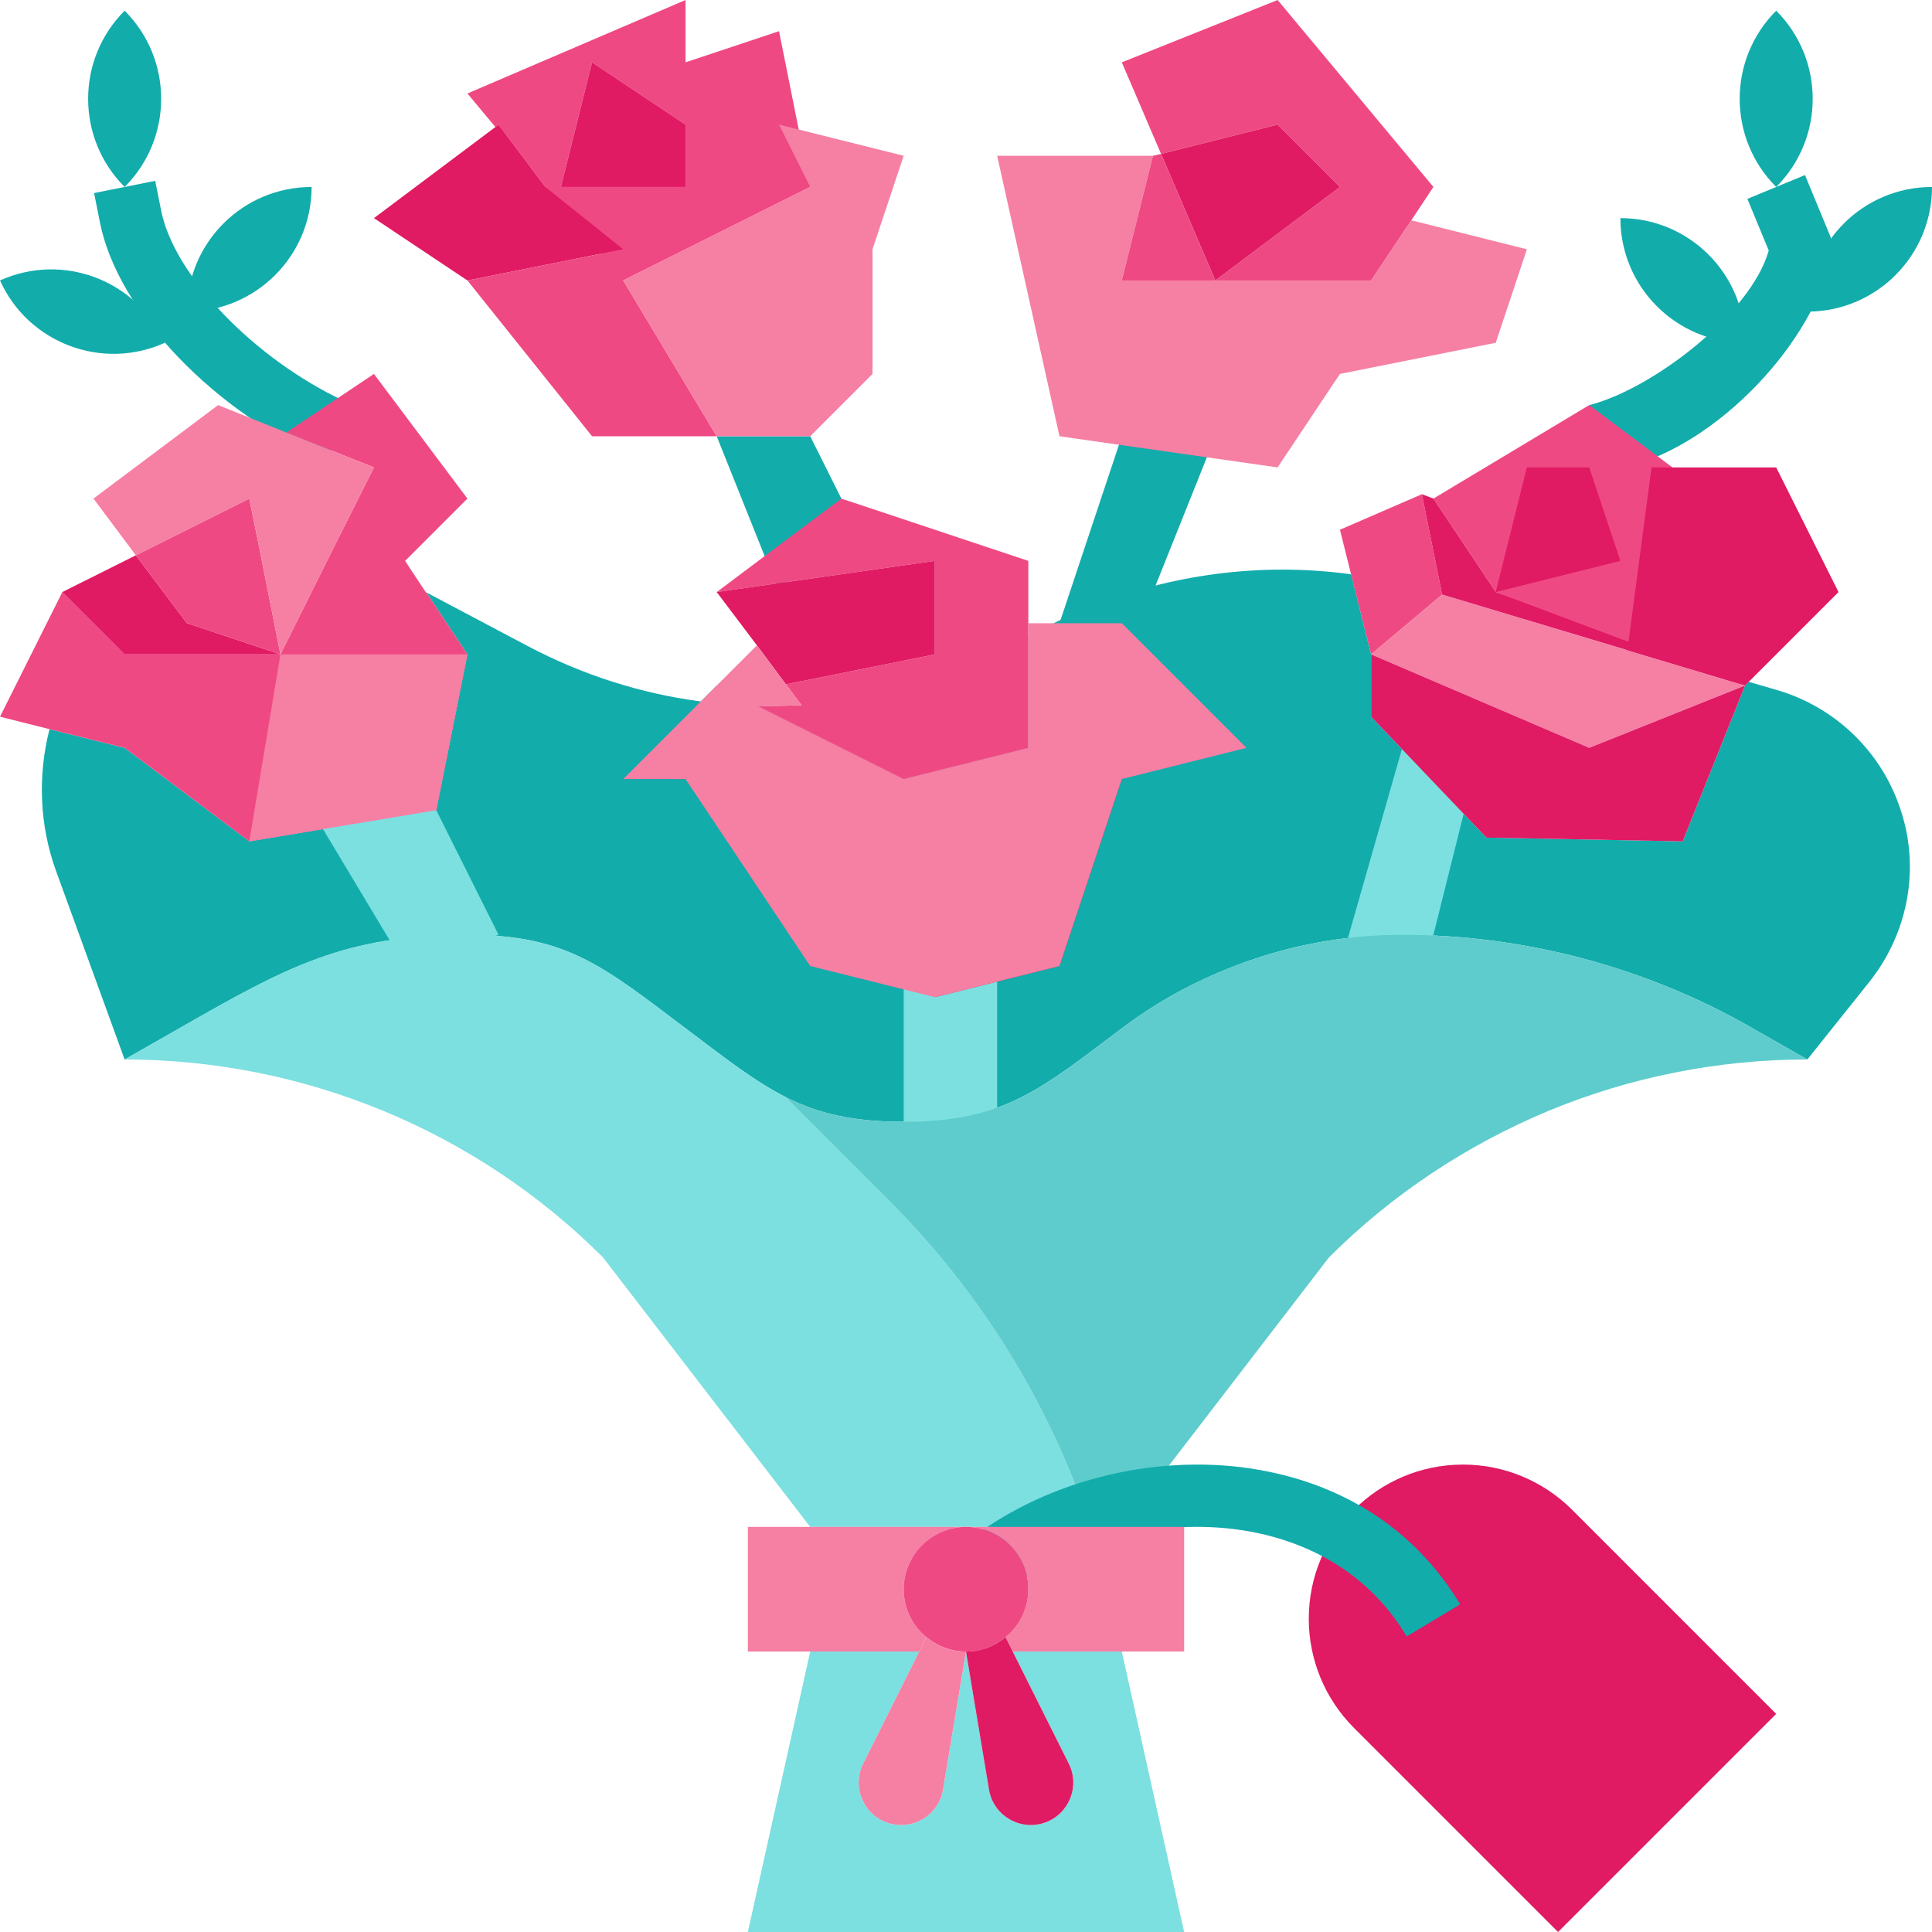 <svg  viewBox="0 0 512 512"  xmlns="http://www.w3.org/2000/svg"><g fill="#12acab"><path d="m470.711 2.832c12.898 12.902 12.898 33.816 0 46.715-12.902-12.898-12.902-33.812 0-46.715zm0 0"/><path d="m429.418 57.805c0 18.246 14.789 33.035 33.035 33.035 0-18.246-14.789-33.035-33.035-33.035zm0 0"/><path d="m512 49.547c0 18.246-14.789 33.035-33.031 33.035 0-18.246 14.789-33.035 33.031-33.035zm0 0"/><path d="m431.422 123.625-10.262-16.27c16.535-4.133 42.832-24.137 47.574-40.965l-5.66-13.688 15.266-6.309 6.68 16.16c.625 1.512.785 3.172.465 4.777-4.711 23.562-30.48 50.395-54.062 56.293zm0 0"/><path d="m297.289 115.613-16.516 49.547 24.773-8.258 16.52-41.289zm0 0"/><path d="m189.934 115.613 16.52 41.289 16.516-24.773-8.258-16.516zm0 0"/><path d="m82.582 49.547c0 18.246-14.789 33.035-33.035 33.035 0-18.246 14.789-33.035 33.035-33.035zm0 0"/><path d="m0 74.324c7.508 16.625 27.07 24.02 43.695 16.516-7.504-16.629-27.066-24.023-43.695-16.516zm0 0"/><path d="m33.031 2.832c12.902 12.902 12.902 33.816 0 46.715-12.898-12.898-12.898-33.812 0-46.715zm0 0"/><path d="m87.129 122.277c-30.133-12.809-55.902-39.641-60.613-63.203l-1.582-7.906 16.195-3.242 1.582 7.906c3.445 17.227 24.574 39.188 48.426 50.422zm0 0"/></g><path d="m434.043 172.348 20.148-40.219-10.98-8.258-22.051-16.516-41.289 24.773 16.516 24.773z" fill="#ef4983"/><path d="m506.137 229.738c0 10.902-3.715 21.637-10.738 30.473l-16.434 20.562-14.781-8.422c-14.121-8.094-29.148-14.203-44.676-18.332-15.523-4.129-31.711-6.277-47.895-6.277-13.379 0-26.594 2.148-39.145 6.359-12.551 4.211-24.445 10.32-35.18 18.414-10.734 8.094-18.496 14.203-26.922 18.414-8.426 4.215-17.508 6.359-30.887 6.359-13.375 0-22.461-2.145-30.883-6.359-8.426-4.211-16.188-10.32-26.922-18.414-10.738-8.094-18.5-14.203-26.922-18.414-8.426-4.211-17.508-6.359-30.887-6.359-32.453 0-47.895 8.508-76.059 24.609l-14.781 8.422-18.086-49.711c-4.539-12.387-4.953-25.602-1.816-37.824l19.902 4.957 33.035 24.773 49.547-8.258 8.258-41.289-10.898-16.434 26.836 14.203c14.535 7.68 30.062 12.633 45.914 14.699l4.215-4.215 10.734 5.367 38.812 19.41 33.035-8.262v-29.48c20.727-11.727 44.016-17.754 67.383-17.754 6.031 0 12.141.414 18.168 1.238l5.285 21.223v16.516l30.555 32.043 52.027.992 16.516-41.293.992-.988 7.348 2.145c15.441 4.461 27.746 16.27 32.785 31.465 1.738 5.039 2.562 10.238 2.562 15.441zm0 0" fill="#12acab"/><path d="m206.453 8.258-24.777 8.258v-16.516l-57.805 24.773 7.434 8.918.824-.66 12.387 16.516 20.645 24.777 49.551-24.777zm-24.777 41.289h-33.031l8.258-33.031 24.773 16.516zm0 0" fill="#ef4983"/><path d="m181.676 33.031v16.516h-33.031l8.258-33.031zm0 0" fill="#e01a63"/><path d="m165.16 66.062-41.289 8.262-24.773-16.52 33.031-24.773 12.387 16.516zm0 0" fill="#e01a63"/><path d="m189.934 115.613h-33.031l-33.031-41.289 41.289-8.262v8.262zm0 0" fill="#ef4983"/><path d="m239.484 41.289-8.258 24.773v33.035l-16.516 16.516h-24.777l-24.773-41.289 49.551-24.777-8.258-16.516zm0 0" fill="#f67fa4"/><path d="m112.969 156.984 10.902 16.434-8.258 41.293-49.551 8.258-33.031-24.777-19.902-4.953-13.129-3.305 16.516-33.031 16.516 16.516h41.293l13.375-26.836 11.398-22.711-23.207-9.25 23.207-15.523 24.773 33.031-16.516 16.516 5.449 8.258.082.082zm0 0" fill="#ef4983"/><path d="m74.324 173.418h-41.293l-16.516-16.516 19.488-9.742 5.699 7.594 7.844 10.406zm0 0" fill="#e01a63"/><path d="m74.324 173.418-24.777-8.258-7.844-10.406-5.699-7.594 30.059-15.031 2.727 13.461zm0 0" fill="#ef4983"/><path d="m99.098 123.871-11.398 22.711-13.375 26.836-5.535-27.828-2.727-13.461-30.059 15.031-11.23-15.031 33.031-24.773 18.086 7.266zm0 0" fill="#f67fa4"/><path d="m272.516 148.645v49.547l-33.031 8.262-38.812-19.41c3.879.082 7.844 0 11.727-.164l-4.129-5.531 39.473-7.93v-24.773l-57.809 8.258 33.035-24.773zm0 0" fill="#ef4983"/><path d="m247.742 148.645v24.773l-39.473 7.93-7.68-10.324-10.656-14.121zm0 0" fill="#e01a63"/><path d="m379.871 49.547-5.863 8.836-10.652 15.941h-41.289l33.031-24.777-16.516-16.516-30.887 7.766-10.406-24.281 41.293-16.516zm0 0" fill="#ef4983"/><path d="m355.098 49.547-33.031 24.777-14.371-33.527 30.887-7.766zm0 0" fill="#e01a63"/><path d="m404.645 66.062-8.258 24.777-41.289 8.258-16.516 24.773-57.809-8.258-16.516-74.324h41.289l-8.258 33.035h66.066l10.652-15.941zm0 0" fill="#f67fa4"/><path d="m322.066 74.324h-24.777l8.258-33.035 2.148-.492zm0 0" fill="#ef4983"/><path d="m462.453 181.676 24.773-24.773-16.516-33.031h-33.035l-6.402 48.477z" fill="#e01a63"/><path d="m382.184 157.562-18.828 15.855-8.258-33.031 21.719-9.414zm0 0" fill="#ef4983"/><path d="m429.418 148.645-33.031 8.258 8.258-33.031h16.516zm0 0" fill="#e01a63"/><path d="m313.809 512h-115.617l16.52-74.324h28.902l-14.852 29.699c-3.059 6.117.012 13.527 6.5 15.691 6.555 2.184 13.508-2.004 14.645-8.816l6.094-36.574 6.094 36.574c1.137 6.812 8.09 11 14.645 8.816 6.488-2.164 9.555-9.574 6.496-15.691l-14.848-29.699h28.902zm0 0" fill="#7cdfe0"/><path d="m289.031 404.645h-74.32l-50.789-66.062-4.047-5.289c-33.609-33.609-79.277-52.52-126.844-52.52l14.781-8.422c28.16-16.105 43.605-24.609 76.059-24.609 13.379 0 22.461 2.145 30.883 6.355 8.426 4.215 16.188 10.324 26.922 18.418 10.488 7.926 18.168 13.957 26.426 18.168l27.5 27.496c24.281 24.281 42.531 53.848 53.43 86.465zm0 0" fill="#7cdfe0"/><path d="m462.453 181.676-41.293 16.516-57.805-24.773 18.828-15.855 74.32 22.379h.082zm0 0" fill="#f67fa4"/><path d="m115.613 214.711 16.516 33.031-24.773 8.258-24.773-41.289zm0 0" fill="#7cdfe0"/><path d="m239.484 256h24.773v41.289h-24.773zm0 0" fill="#7cdfe0"/><path d="m371.613 198.191-16.516 57.809 24.773-8.258 8.258-33.031zm0 0" fill="#7cdfe0"/><path d="m346.84 429.004c0 10.84 4.305 21.238 11.969 28.902l54.094 54.094 57.805-57.805-54.09-54.094c-7.668-7.664-18.062-11.973-28.902-11.973-22.578 0-40.875 18.301-40.875 40.875zm0 0" fill="#e01a63"/><path d="m379.871 132.129-3.055-1.156 5.367 26.59 80.27 24.113-66.066-24.773zm0 0" fill="#e01a63"/><path d="m363.355 173.418v16.516l30.555 32.043 52.023.992 16.52-41.293-41.293 16.516zm0 0" fill="#e01a63"/><path d="m247.742 264.258-8.258-57.805 33.031-8.262 24.773 8.262-16.516 49.547zm0 0" fill="#e01a63"/><path d="m165.16 206.453h74.324l-38.812-19.41zm0 0" fill="#e01a63"/><path d="m74.324 173.418h49.547l-8.258 41.293-49.551 8.258zm0 0" fill="#f67fa4"/><path d="m330.324 198.191-33.035 8.262-16.516 49.547-33.031 8.258-33.031-8.258-33.035-49.547h-16.516l35.43-35.43 7.68 10.324 4.129 5.531c-3.883.164-7.848.25-11.727.164l38.812 19.41 33.031-8.262v-33.031h24.773zm0 0" fill="#f67fa4"/><path d="m478.969 280.773c-23.785 0-47.074 4.707-68.625 13.625-21.555 9.004-41.375 22.051-58.219 38.898l-4.047 5.285-50.789 66.062h-8.258c-10.898-32.617-29.148-62.184-53.43-86.461l-27.5-27.5c.168.082.332.164.496.246 8.426 4.215 17.508 6.359 30.887 6.359s22.461-2.145 30.883-6.359c8.426-4.211 16.188-10.32 26.922-18.414 10.738-8.094 22.629-14.203 35.18-18.414 12.555-4.211 25.766-6.359 39.145-6.359 16.188 0 32.371 2.148 47.898 6.277 15.523 4.129 30.555 10.238 44.676 18.332zm0 0" fill="#5ecccc"/><path d="m372.789 433.668c-10.871-18.117-27.59-24.918-39.695-27.438-21.617-4.488-46.168.637-64.039 13.395l-9.598-13.445c21.488-15.355 51.012-21.539 76.996-16.121 22 4.578 39.461 16.719 50.496 35.109zm0 0" fill="#12acab"/><path d="m239.484 421.16c0 5.121 2.312 9.664 6.027 12.719l-1.898 3.801h-45.422v-33.035h57.809c-9.082 0-16.516 7.434-16.516 16.516zm0 0" fill="#f67fa4"/><path d="m313.809 404.645v33.031h-45.422l-1.898-3.797c3.715-3.055 6.027-7.598 6.027-12.719 0-9.082-7.434-16.516-16.516-16.516zm0 0" fill="#f67fa4"/><path d="m272.516 421.16c0 5.121-2.312 9.664-6.027 12.719-2.891 2.395-6.523 3.801-10.488 3.801s-7.598-1.406-10.488-3.801c-3.715-3.055-6.027-7.598-6.027-12.719 0-9.082 7.43-16.516 16.516-16.516 9.082 0 16.516 7.434 16.516 16.516zm0 0" fill="#ef4983"/><path d="m276.738 483.066c-6.555 2.184-13.508-2.004-14.645-8.816l-6.094-36.574c3.965 0 7.598-1.402 10.488-3.797l1.898 3.797 14.852 29.699c3.059 6.117-.012 13.527-6.5 15.691zm0 0" fill="#e01a63"/><path d="m256 437.676-6.094 36.574c-1.137 6.812-8.09 11-14.645 8.816-6.488-2.164-9.559-9.574-6.5-15.691l14.852-29.699 1.898-3.797c2.891 2.395 6.523 3.797 10.488 3.797zm0 0" fill="#f67fa4"/></svg>